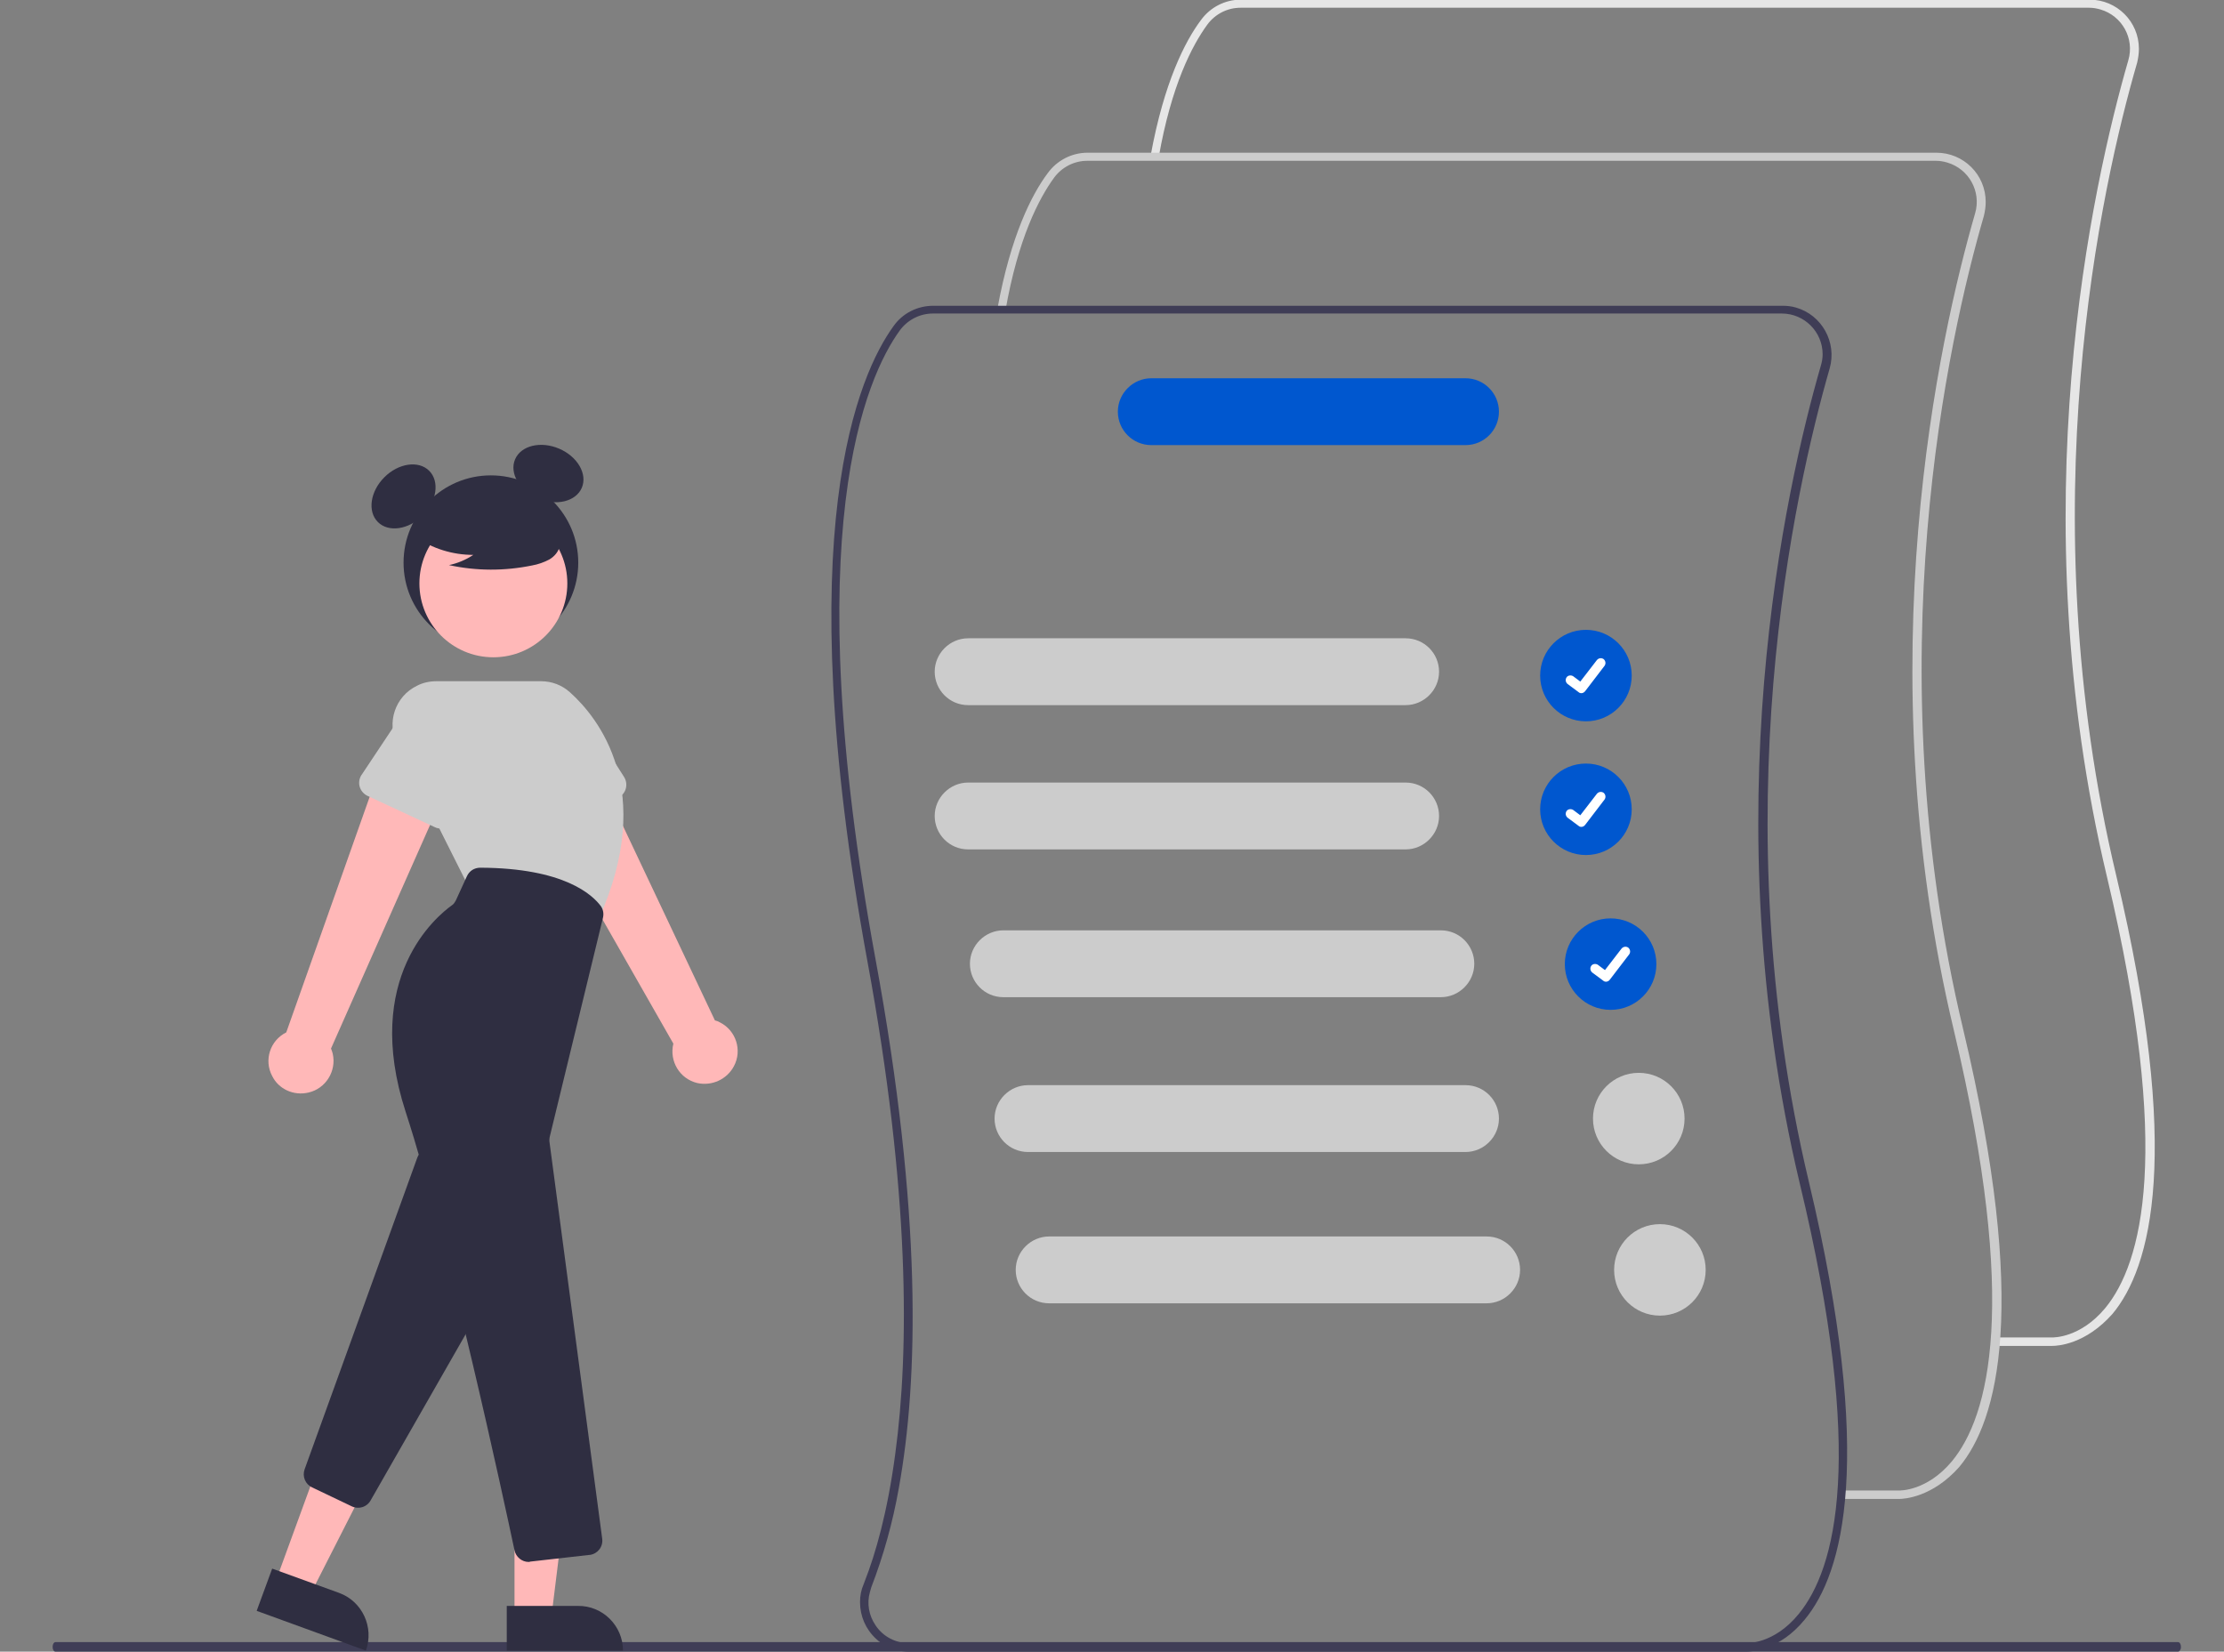 <svg width="544" height="404" viewBox="0 0 544 404" fill="none" xmlns="http://www.w3.org/2000/svg">
<rect x="0" y="0" width="544" height="404" fill="#808080" stroke="none"/>
<g clip-path="url(#clip0_30_57)">
<path d="M532.735 404H13.605C13.175 404 12.869 403.513 12.869 402.832C12.869 402.151 13.175 401.665 13.605 401.665H532.735C533.164 401.665 533.471 402.151 533.471 402.832C533.471 403.513 533.103 404 532.735 404Z" fill="#3F3D56"/>
<path d="M120.077 158.966C131.877 158.966 141.443 149.41 141.443 137.622C141.443 125.833 131.877 116.277 120.077 116.277C108.277 116.277 98.711 125.833 98.711 137.622C98.711 149.41 108.277 158.966 120.077 158.966Z" fill="#2F2E41"/>
<path d="M103.397 126.11C106.862 122.648 107.572 117.743 104.981 115.155C102.39 112.567 97.481 113.276 94.015 116.738C90.55 120.199 89.841 125.104 92.432 127.692C95.022 130.28 99.932 129.572 103.397 126.11Z" fill="#2F2E41"/>
<path d="M142.312 119.314C143.751 115.949 141.264 111.661 136.757 109.738C132.25 107.815 127.43 108.984 125.991 112.35C124.552 115.716 127.039 120.003 131.546 121.927C136.053 123.85 140.873 122.68 142.312 119.314Z" fill="#2F2E41"/>
<path d="M179.523 260.784C181.591 256.911 180.04 252.091 176.163 250.112C175.732 249.853 175.302 249.681 174.871 249.595L144.028 184.356L129.899 194.254L164.705 255.276C163.671 259.579 166.255 263.882 170.563 264.915C174.095 265.69 177.8 264.055 179.523 260.784Z" fill="#FFB8B8"/>
<path d="M151.092 195.201L134.723 202.516C132.914 203.291 130.846 202.516 129.985 200.709C129.899 200.537 129.813 200.365 129.813 200.193L124.988 182.979C122.834 177.987 125.074 172.135 130.071 169.983C135.068 167.831 140.84 170.069 143.08 174.975L152.643 190.037C153.677 191.672 153.246 193.91 151.523 194.943C151.437 195.029 151.265 195.115 151.092 195.201Z" fill="#CCCCCC"/>
<path d="M75.45 267.239C79.671 266.292 82.342 261.989 81.394 257.772C81.308 257.341 81.136 256.911 80.964 256.481L110.17 190.553L93.456 186.336L70.022 252.522C66.059 254.501 64.508 259.321 66.576 263.194C68.127 266.378 71.831 268.1 75.45 267.239Z" fill="#FFB8B8"/>
<path d="M67.438 386.787L75.967 389.885L91.905 358.556L79.413 353.995L67.438 386.787Z" fill="#FFB8B8"/>
<path d="M89.493 403.742L62.785 394.016L66.576 383.688L82.945 389.627C88.631 391.692 91.561 398.061 89.493 403.742Z" fill="#2F2E41"/>
<path d="M87.597 368.798C87.081 368.798 86.564 368.712 86.047 368.454L76.311 363.807C74.674 363.032 73.899 361.139 74.502 359.417L102.071 283.162C102.76 281.354 104.742 280.321 106.637 281.01C107.413 281.268 108.016 281.784 108.447 282.559L123.006 306.83C123.696 307.949 123.696 309.326 123.006 310.445L90.613 367.077C90.01 368.11 88.89 368.798 87.597 368.798Z" fill="#2F2E41"/>
<path d="M120.68 160.774C130.672 160.774 138.772 152.682 138.772 142.7C138.772 132.718 130.672 124.625 120.68 124.625C110.688 124.625 102.588 132.718 102.588 142.7C102.588 152.682 110.688 160.774 120.68 160.774Z" fill="#FFB8B8"/>
<path d="M146.354 225.066L114.305 216.287L97.16 182.118C94.49 176.782 96.644 170.327 101.985 167.745C103.45 166.971 105.087 166.626 106.81 166.626H132.311C134.982 166.626 137.48 167.573 139.462 169.38C146.268 175.491 160.655 193.221 146.44 224.808L146.354 225.066Z" fill="#CCCCCC"/>
<path d="M106.207 202.258L89.924 194.684C88.114 193.824 87.339 191.758 88.201 189.951C88.287 189.778 88.373 189.606 88.459 189.52L98.367 174.631C100.693 169.725 106.551 167.659 111.548 169.983C116.459 172.307 118.527 178.159 116.287 183.065L111.203 200.107C110.6 202 108.619 203.033 106.81 202.516C106.551 202.43 106.379 202.344 106.207 202.258Z" fill="#CCCCCC"/>
<path d="M125.849 395.307H134.896L139.203 360.45H125.849V395.307Z" fill="#FFB8B8"/>
<path d="M152.385 403.742H123.954V392.811H141.357C147.388 392.725 152.385 397.631 152.385 403.742Z" fill="#2F2E41"/>
<path d="M129.296 382.053C127.659 382.053 126.194 380.848 125.85 379.213C123.265 366.991 109.739 304.248 99.228 271.973C88.545 239.095 106.81 224.119 110.514 221.451C110.945 221.193 111.203 220.763 111.462 220.332L114.219 214.308C114.822 213.017 116.028 212.242 117.493 212.242C137.997 212.328 144.889 218.869 146.957 221.623C147.56 222.484 147.732 223.517 147.474 224.55L134.465 278.084C134.379 278.428 134.379 278.772 134.379 279.116L147.302 376.372C147.56 378.352 146.182 380.073 144.286 380.331C144.286 380.331 144.286 380.331 144.2 380.331L129.726 381.967C129.554 382.053 129.382 382.053 129.296 382.053Z" fill="#2F2E41"/>
<path d="M101.641 131.339C105.776 134.179 110.687 135.728 115.77 135.728C113.96 136.933 111.893 137.794 109.825 138.224C116.545 139.687 123.437 139.687 130.157 138.31C131.622 138.052 133.086 137.536 134.379 136.847C135.671 136.072 136.705 134.867 136.963 133.318C137.394 130.736 135.413 128.499 133.345 126.949C126.97 122.216 118.785 120.58 111.031 122.474C108.533 123.076 106.034 124.195 104.397 126.175C102.76 128.154 102.33 131.253 103.88 133.318L101.641 131.339Z" fill="#2F2E41"/>
<path d="M387.928 176.438C394.113 176.438 399.128 171.429 399.128 165.249C399.128 159.07 394.113 154.06 387.928 154.06C381.742 154.06 376.728 159.07 376.728 165.249C376.728 171.429 381.742 176.438 387.928 176.438Z" fill="#0057CF"/>
<path d="M386.808 169.553C386.549 169.553 386.291 169.467 386.119 169.294L383.448 167.315C382.931 166.885 382.845 166.196 383.189 165.68C383.534 165.163 384.309 165.077 384.826 165.421L386.549 166.712L390.599 161.462C391.029 160.946 391.719 160.86 392.235 161.204C392.752 161.634 392.839 162.323 392.494 162.839L387.755 169.036C387.497 169.381 387.152 169.553 386.808 169.553Z" fill="white"/>
<path d="M387.928 209.144C394.113 209.144 399.128 204.134 399.128 197.955C399.128 191.775 394.113 186.766 387.928 186.766C381.742 186.766 376.728 191.775 376.728 197.955C376.728 204.134 381.742 209.144 387.928 209.144Z" fill="#0057CF"/>
<path d="M386.808 202.258C386.549 202.258 386.291 202.172 386.119 202L383.448 200.02C382.931 199.59 382.845 198.902 383.189 198.385C383.534 197.869 384.309 197.783 384.826 198.127L386.549 199.418L390.599 194.168C391.029 193.651 391.719 193.565 392.235 193.91C392.752 194.34 392.839 195.028 392.494 195.545L387.755 201.742C387.497 202.086 387.152 202.258 386.808 202.258Z" fill="white"/>
<path d="M393.958 247.013C400.144 247.013 405.158 242.004 405.158 235.824C405.158 229.645 400.144 224.636 393.958 224.636C387.773 224.636 382.759 229.645 382.759 235.824C382.759 242.004 387.773 247.013 393.958 247.013Z" fill="#0057CF"/>
<path d="M392.839 240.128C392.58 240.128 392.322 240.042 392.149 239.87L389.479 237.89C388.962 237.46 388.875 236.771 389.22 236.255C389.565 235.738 390.34 235.652 390.857 235.997L392.58 237.288L396.629 232.038C397.06 231.521 397.749 231.435 398.266 231.779C398.783 232.21 398.869 232.898 398.525 233.415L393.786 239.611C393.528 239.956 393.183 240.128 392.839 240.128Z" fill="white"/>
<path d="M501.995 329.208C501.909 329.208 501.822 329.208 501.822 329.208H487.952V327.142H501.909C502.253 327.142 508.801 327.314 514.918 319.998C523.964 309.068 531.373 281.871 515.435 214.738C493.896 124.539 511.902 44.841 520.604 14.717C522.155 9.381 519.053 3.873 513.798 2.324C512.936 2.066 511.988 1.893 511.041 1.893H303.411C300.224 1.893 297.208 3.443 295.313 6.025C291.608 11.103 286.525 20.828 283.424 38.472L281.442 38.128C284.716 20.14 289.885 10.07 293.762 4.906C296.002 1.807 299.621 -0.086 303.498 -0.086H511.127C517.761 -0.086 523.188 5.25 523.188 11.963C523.188 13.082 523.016 14.201 522.758 15.32C514.056 45.271 496.222 124.539 517.675 214.308C533.871 282.387 526.118 310.101 516.727 321.375C510.093 328.863 503.287 329.208 501.995 329.208Z" fill="#E6E6E6"/>
<path d="M464.518 366.647C464.432 366.647 464.346 366.647 464.346 366.647H450.475V364.581H464.432C464.776 364.581 471.324 364.753 477.441 357.438C486.487 346.507 493.896 319.31 477.958 252.177C456.42 161.979 474.426 82.28 483.127 52.157C484.678 46.821 481.576 41.312 476.321 39.763C475.459 39.505 474.512 39.333 473.564 39.333H265.935C262.747 39.333 259.732 40.882 257.836 43.464C254.132 48.542 249.049 58.268 245.947 75.911L243.966 75.567C247.239 57.579 252.409 47.509 256.286 42.345C258.526 39.247 262.144 37.353 266.021 37.353H473.65C480.284 37.353 485.712 42.689 485.712 49.403C485.712 50.522 485.539 51.64 485.281 52.759C476.579 82.711 458.746 161.979 480.198 251.747C496.395 319.826 488.641 347.54 479.25 358.815C472.703 366.216 465.81 366.647 464.518 366.647Z" fill="#CCCCCC"/>
<path d="M442.463 289.1C421.097 199.332 438.93 120.064 447.546 90.112C449.355 83.743 445.65 77.03 439.275 75.223C438.155 74.879 437.035 74.793 435.915 74.793H228.286C224.409 74.793 220.79 76.6 218.55 79.784C210.194 91.317 192.791 129.445 212.175 235.136C222.6 291.682 222.427 330.24 218.981 355.63C217.086 369.917 214.157 380.073 211.486 386.873L211.227 387.561C210.624 388.938 210.366 390.401 210.366 391.865C210.366 395.307 211.744 398.492 214.243 400.816C215.018 401.59 215.966 402.193 217 402.709C217.861 403.139 218.723 403.484 219.584 403.656C220.532 403.914 221.48 404 222.427 404H426.869C426.869 404 426.955 404 427.127 404C428.42 404 435.312 403.656 441.429 396.168C450.82 384.893 458.66 357.093 442.463 289.1ZM439.964 394.791C433.934 402.193 427.3 401.934 426.955 401.934H222.427C219.067 401.934 215.966 400.299 214.157 397.545C212.52 395.135 212.003 392.209 212.778 389.455C212.864 389.024 213.037 388.68 213.123 388.25C216.138 380.418 218.378 372.327 219.843 364.065C224.667 337.556 225.615 296.76 214.157 234.62C194.858 129.703 211.917 92.092 220.101 80.817C221.997 78.235 225.012 76.686 228.2 76.686H435.829C441.343 76.686 445.823 81.162 445.823 86.67C445.823 87.617 445.65 88.563 445.392 89.424C436.691 119.548 418.771 199.246 440.223 289.444C456.42 356.663 449.01 383.774 439.964 394.791Z" fill="#3F3D56"/>
<path d="M343.817 172.479H236.815C232.249 172.479 228.63 168.778 228.63 164.302C228.63 159.827 232.335 156.126 236.815 156.126H343.817C348.383 156.126 352.002 159.827 352.002 164.302C352.002 168.778 348.297 172.479 343.817 172.479Z" fill="#CCCCCC"/>
<path d="M343.817 207.766H236.815C232.249 207.766 228.63 204.066 228.63 199.59C228.63 195.115 232.335 191.414 236.815 191.414H343.817C348.383 191.414 352.002 195.115 352.002 199.59C352.002 204.066 348.297 207.766 343.817 207.766Z" fill="#CCCCCC"/>
<path d="M352.433 243.915H245.43C240.864 243.915 237.246 240.214 237.246 235.738C237.246 231.263 240.95 227.562 245.43 227.562H352.433C356.999 227.562 360.617 231.263 360.617 235.738C360.617 240.214 356.913 243.915 352.433 243.915Z" fill="#CCCCCC"/>
<path d="M358.463 281.784H251.461C246.895 281.784 243.276 278.083 243.276 273.608C243.276 269.132 246.981 265.432 251.461 265.432H358.463C363.029 265.432 366.648 269.132 366.648 273.608C366.648 278.083 362.943 281.784 358.463 281.784Z" fill="#CCCCCC"/>
<path d="M358.463 108.875H281.615C277.048 108.875 273.43 105.174 273.43 100.699C273.43 96.223 277.135 92.522 281.615 92.522H358.463C363.029 92.522 366.648 96.223 366.648 100.699C366.648 105.174 363.029 108.875 358.463 108.875Z" fill="#0057CF"/>
<path d="M400.851 284.797C407.036 284.797 412.051 279.787 412.051 273.608C412.051 267.429 407.036 262.419 400.851 262.419C394.665 262.419 389.651 267.429 389.651 273.608C389.651 279.787 394.665 284.797 400.851 284.797Z" fill="#CCCCCC"/>
<path d="M363.633 318.793H256.63C252.064 318.793 248.446 315.092 248.446 310.617C248.446 306.141 252.15 302.441 256.63 302.441H363.633C368.199 302.441 371.817 306.141 371.817 310.617C371.817 315.092 368.112 318.793 363.633 318.793Z" fill="#CCCCCC"/>
<path d="M406.02 321.806C412.206 321.806 417.22 316.796 417.22 310.617C417.22 304.438 412.206 299.428 406.02 299.428C399.834 299.428 394.82 304.438 394.82 310.617C394.82 316.796 399.834 321.806 406.02 321.806Z" fill="#CCCCCC"/>
</g>
<defs>
<clipPath id="clip0_30_57">
<rect width="544" height="404" fill="white"/>
</clipPath>
</defs>
</svg>
